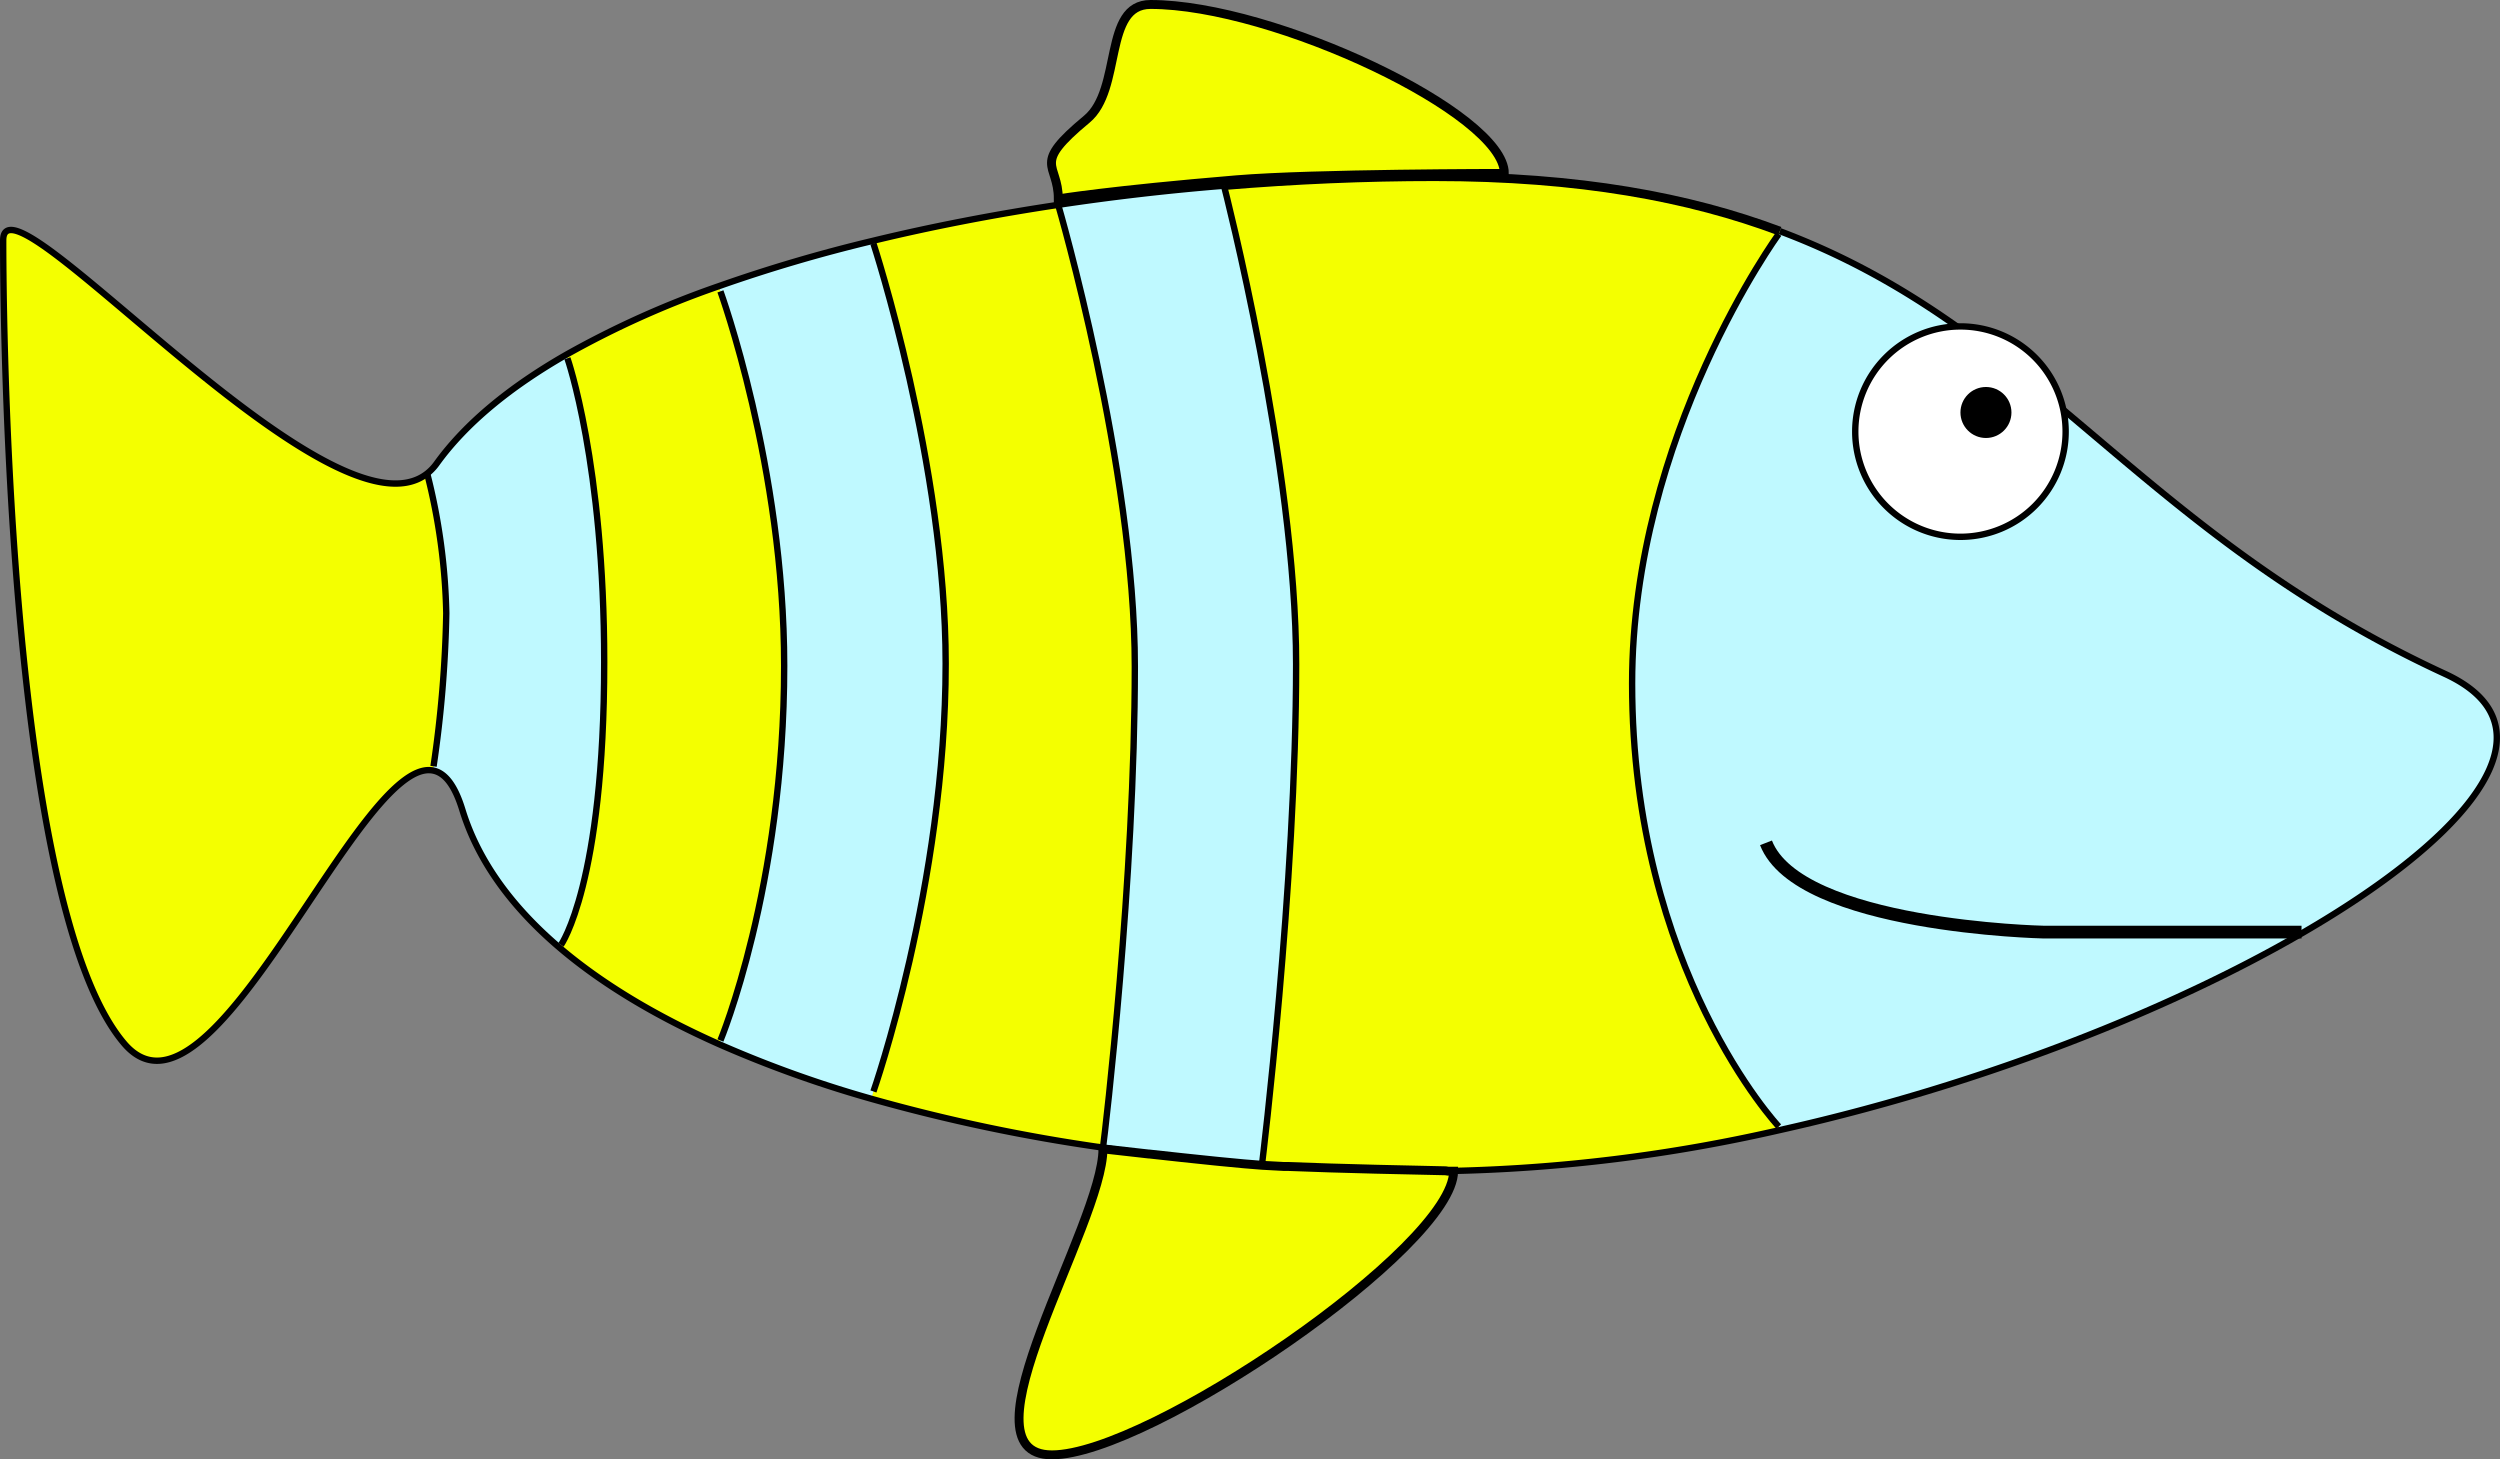 <svg xmlns="http://www.w3.org/2000/svg" viewBox="0 0 392.13 228.9">
    <rect x="0" y="0" width="392.13" height="228.9" fill="#808080" stroke="none"/>
    <defs>
        <style>
            .stripes {
                fill: #bff9ff;
            }
            .body {
                fill: #f4ff00;
            }
            .flipped {
                transform:scale(-1,1);
                transform-origin:center;
            }
            .eye {
                fill: #fff;
            }
            .d,
            .e,
            .f {
                fill: none;
                stroke: #000;
                stroke-miterlimit: 10;
            }

            .d {
                stroke-width: 1.4px;
            }

            .f {
                stroke-width: 2px;
            }
        </style>
    </defs>
    <g class="fish">
    <path class="stripes"
        d="M517,391c31.25,14.42-32.74,55.59-104.37,71.56l-.13-.56s-23-24.5-23-69.5c0-39,23-70.5,23-70.5l.17-.44C453.12,336.72,468.89,368.79,517,391Z"
        transform="translate(-133.5 -285.3)" />
    <path class="body"
        d="M412.67,321.56l-.17.44s-23,31.5-23,70.5c0,45,23,69.5,23,69.5l.13.56a254.17,254.17,0,0,1-52,6.42h-.35c-4-.08-16.92-.35-24.81-.68l-.61,0-3.4-.23,0-.54s5.3-43.23,5.3-78c0-31.25-11.3-75-11.3-75v-.1c11.13-.93,22.24-1.4,33-1.4C381.24,313,398.48,316.24,412.67,321.56Z"
        transform="translate(-133.5 -285.3)" />
    <path class="body"
        d="M360.63,469l.87,0c0,11.87-47.81,44.5-63,44.5s8-36.13,8-48c0,0,3.1.36,7.19.81h.09q5,.63,10.19,1.09l1,.1c2.63.26,5,.48,6.53.58.91.06,2,.12,3.33.18l.61,0c7.59.47,15.29.7,23,.7.59,0,1.18,0,1.78,0Z"
        transform="translate(-133.5 -285.3)" />
    <path class="eye" d="M360.28,469c-.6,0-1.19,0-1.78,0-7.74,0-15.44-.23-23-.7C343.36,468.63,356.28,468.9,360.28,469Z"
        transform="translate(-133.5 -285.3)" />
    <path class="body"
        d="M369.5,312.5s-30,0-42,1c-20,1.67-28,3-28,3,0-5.73-4.34-5.21,4.46-12.5,5.62-4.65,2.51-18,10-18C333.33,286,369.5,303.11,369.5,312.5Z"
        transform="translate(-133.5 -285.3)" />
    <path class="stripes"
        d="M336.8,389.52c0,34.75-5.3,78-5.3,78l0,.54c-2.16-.16-4.32-.33-6.46-.53l-1-.1c-3.35-.34-7.06-.74-10.19-1.09h-.09c-2.41-.29-4.8-.62-7.17-1,.34-2.81,5-42,5-75.47,0-31.25-12-72.37-12-72.37v-.08c8.57-1.29,17.29-2.3,26-3v.1S336.8,358.27,336.8,389.52Z"
        transform="translate(-133.5 -285.3)" />
    <path class="eye" d="M313.78,466.32c3.13.35,6.84.75,10.19,1.09Q318.83,466.95,313.78,466.32Z"
        transform="translate(-133.5 -285.3)" />
    <path class="body"
        d="M311.47,389.87c0,33.49-4.61,72.66-5,75.47a275.16,275.16,0,0,1-36.35-7.66l.33-1.18s11.33-32.35,11.33-67.1c0-31.25-11.33-65.9-11.33-65.9l-.11-.43c9.32-2.26,19.11-4.15,29.1-5.65v.08S311.47,358.62,311.47,389.87Z"
        transform="translate(-133.5 -285.3)" />
    <path class="stripes"
        d="M270.5,323.5s11.33,34.65,11.33,65.9c0,34.75-11.33,67.1-11.33,67.1l-.33,1.18a183.07,183.07,0,0,1-23.93-8.59l.26-.59s10-24,10-58.75c0-31.25-10-58.75-10-58.75l-.29-.81a242,242,0,0,1,24.18-7.12Z"
        transform="translate(-133.5 -285.3)" />
    <path class="body"
        d="M246.5,331s10,27.5,10,58.75c0,34.75-10,58.75-10,58.75l-.26.59c-9.87-4.39-18.37-9.47-25.07-15.2l.33-.39s6.77-9.57,6.77-44.32c0-31.25-5.77-47.68-5.77-47.68l-.29-.51a146.15,146.15,0,0,1,24-10.8Z"
        transform="translate(-133.5 -285.3)" />
    <path class="stripes"
        d="M222.5,341.5s5.77,16.43,5.77,47.68c0,34.75-6.77,44.32-6.77,44.32l-.33.39c-7.46-6.38-12.7-13.57-15.14-21.51-1.22-4-2.8-5.87-4.65-6.2l.12-.68a186.12,186.12,0,0,0,2-24,96.34,96.34,0,0,0-3-21.94A7.63,7.63,0,0,0,202,358c4.57-6.33,11.51-12,20.21-17Z"
        transform="translate(-133.5 -285.3)" />
    <path class="body"
        d="M203.5,381.5a186.12,186.12,0,0,1-2,24l-.12.68C189.6,404,166.72,465,153,449c-19.07-22.28-19-121.95-19-126,0-12.19,51.3,48.6,66.52,36.56A96.34,96.34,0,0,1,203.5,381.5Z"
        transform="translate(-133.5 -285.3)" />
    <path class="d" d="M325.49,314.4c11.13-.93,22.24-1.4,33-1.4,22.74,0,40,3.24,54.17,8.56"
        transform="translate(-133.5 -285.3)" />
    <path class="e"
        d="M313.69,466.31c-2.41-.29-4.8-.62-7.17-1a275.16,275.16,0,0,1-36.35-7.66,183.07,183.07,0,0,1-23.93-8.59c-9.87-4.39-18.37-9.47-25.07-15.2-7.46-6.38-12.7-13.57-15.14-21.51-1.22-4-2.8-5.87-4.65-6.2C189.6,404,166.72,465,153,449c-19.07-22.28-19-121.95-19-126,0-12.19,51.3,48.6,66.52,36.56A7.63,7.63,0,0,0,202,358c4.57-6.33,11.51-12,20.21-17a146.15,146.15,0,0,1,24-10.8,242,242,0,0,1,24.18-7.12c9.32-2.26,19.11-4.15,29.1-5.65,8.57-1.29,17.29-2.3,26-3"
        transform="translate(-133.5 -285.3)" />
    <path class="e" d="M334.86,468.27l-3.4-.23c-2.16-.16-4.32-.33-6.46-.53" transform="translate(-133.5 -285.3)" />
    <path class="e"
        d="M412.67,321.56C453.12,336.72,468.89,368.79,517,391c31.25,14.42-32.74,55.59-104.37,71.56a254.17,254.17,0,0,1-52,6.42"
        transform="translate(-133.5 -285.3)" />
    <path class="d"
        d="M299.5,316.5c0-5.73-4.34-5.21,4.46-12.5,5.62-4.65,2.51-18,10-18,19.33,0,55.5,17.11,55.5,26.5,0,0-30,0-42,1C307.47,315.17,299.5,316.5,299.5,316.5Z"
        transform="translate(-133.5 -285.3)" />
    <path class="d"
        d="M360.63,469l.87,0c0,11.87-47.81,44.5-63,44.5s8-36.13,8-48c0,0,3.1.36,7.19.81h.09c3.13.35,6.84.75,10.19,1.09l1,.1c2.63.26,5,.48,6.53.58.91.06,2,.12,3.33.18l.61,0c7.89.33,20.81.6,24.81.68Z"
        transform="translate(-133.5 -285.3)" />
    <path class="e" d="M246.5,331s10,27.5,10,58.75c0,34.75-10,58.75-10,58.75" transform="translate(-133.5 -285.3)" />
    <path class="e" d="M270.5,323.5s11.33,34.65,11.33,65.9c0,34.75-11.33,67.1-11.33,67.1"
        transform="translate(-133.5 -285.3)" />
    <path class="e" d="M200.5,359.5l0,.06a96.34,96.34,0,0,1,3,21.94,186.12,186.12,0,0,1-2,24"
        transform="translate(-133.5 -285.3)" />
    <path class="e" d="M222.5,341.5s5.77,16.43,5.77,47.68c0,34.75-6.77,44.32-6.77,44.32"
        transform="translate(-133.5 -285.3)" />
    <path class="e" d="M299.5,317.5s12,41.12,12,72.37c0,33.49-4.61,72.66-5,75.47,0,.11,0,.16,0,.16"
        transform="translate(-133.5 -285.3)" />
    <path class="e" d="M325.5,314.5s11.3,43.77,11.3,75c0,34.75-5.3,78-5.3,78" transform="translate(-133.5 -285.3)" />
    <path class="e" d="M412.5,322s-23,31.5-23,70.5c0,45,23,69.5,23,69.5" transform="translate(-133.5 -285.3)" />
    <path class="f" d="M494.5,431.5H454s-38.37-.82-43.5-14" transform="translate(-133.5 -285.3)" />
    <circle class="eye" cx="307.5" cy="67.7" r="16.5" />
    <path d="M441,337a16,16,0,1,1-16,16,16,16,0,0,1,16-16m0-1a17,17,0,1,0,17,17,17,17,0,0,0-17-17Z"
        transform="translate(-133.5 -285.3)" />
    <circle cx="311.5" cy="64.7" r="4" />
    </g>
</svg>
